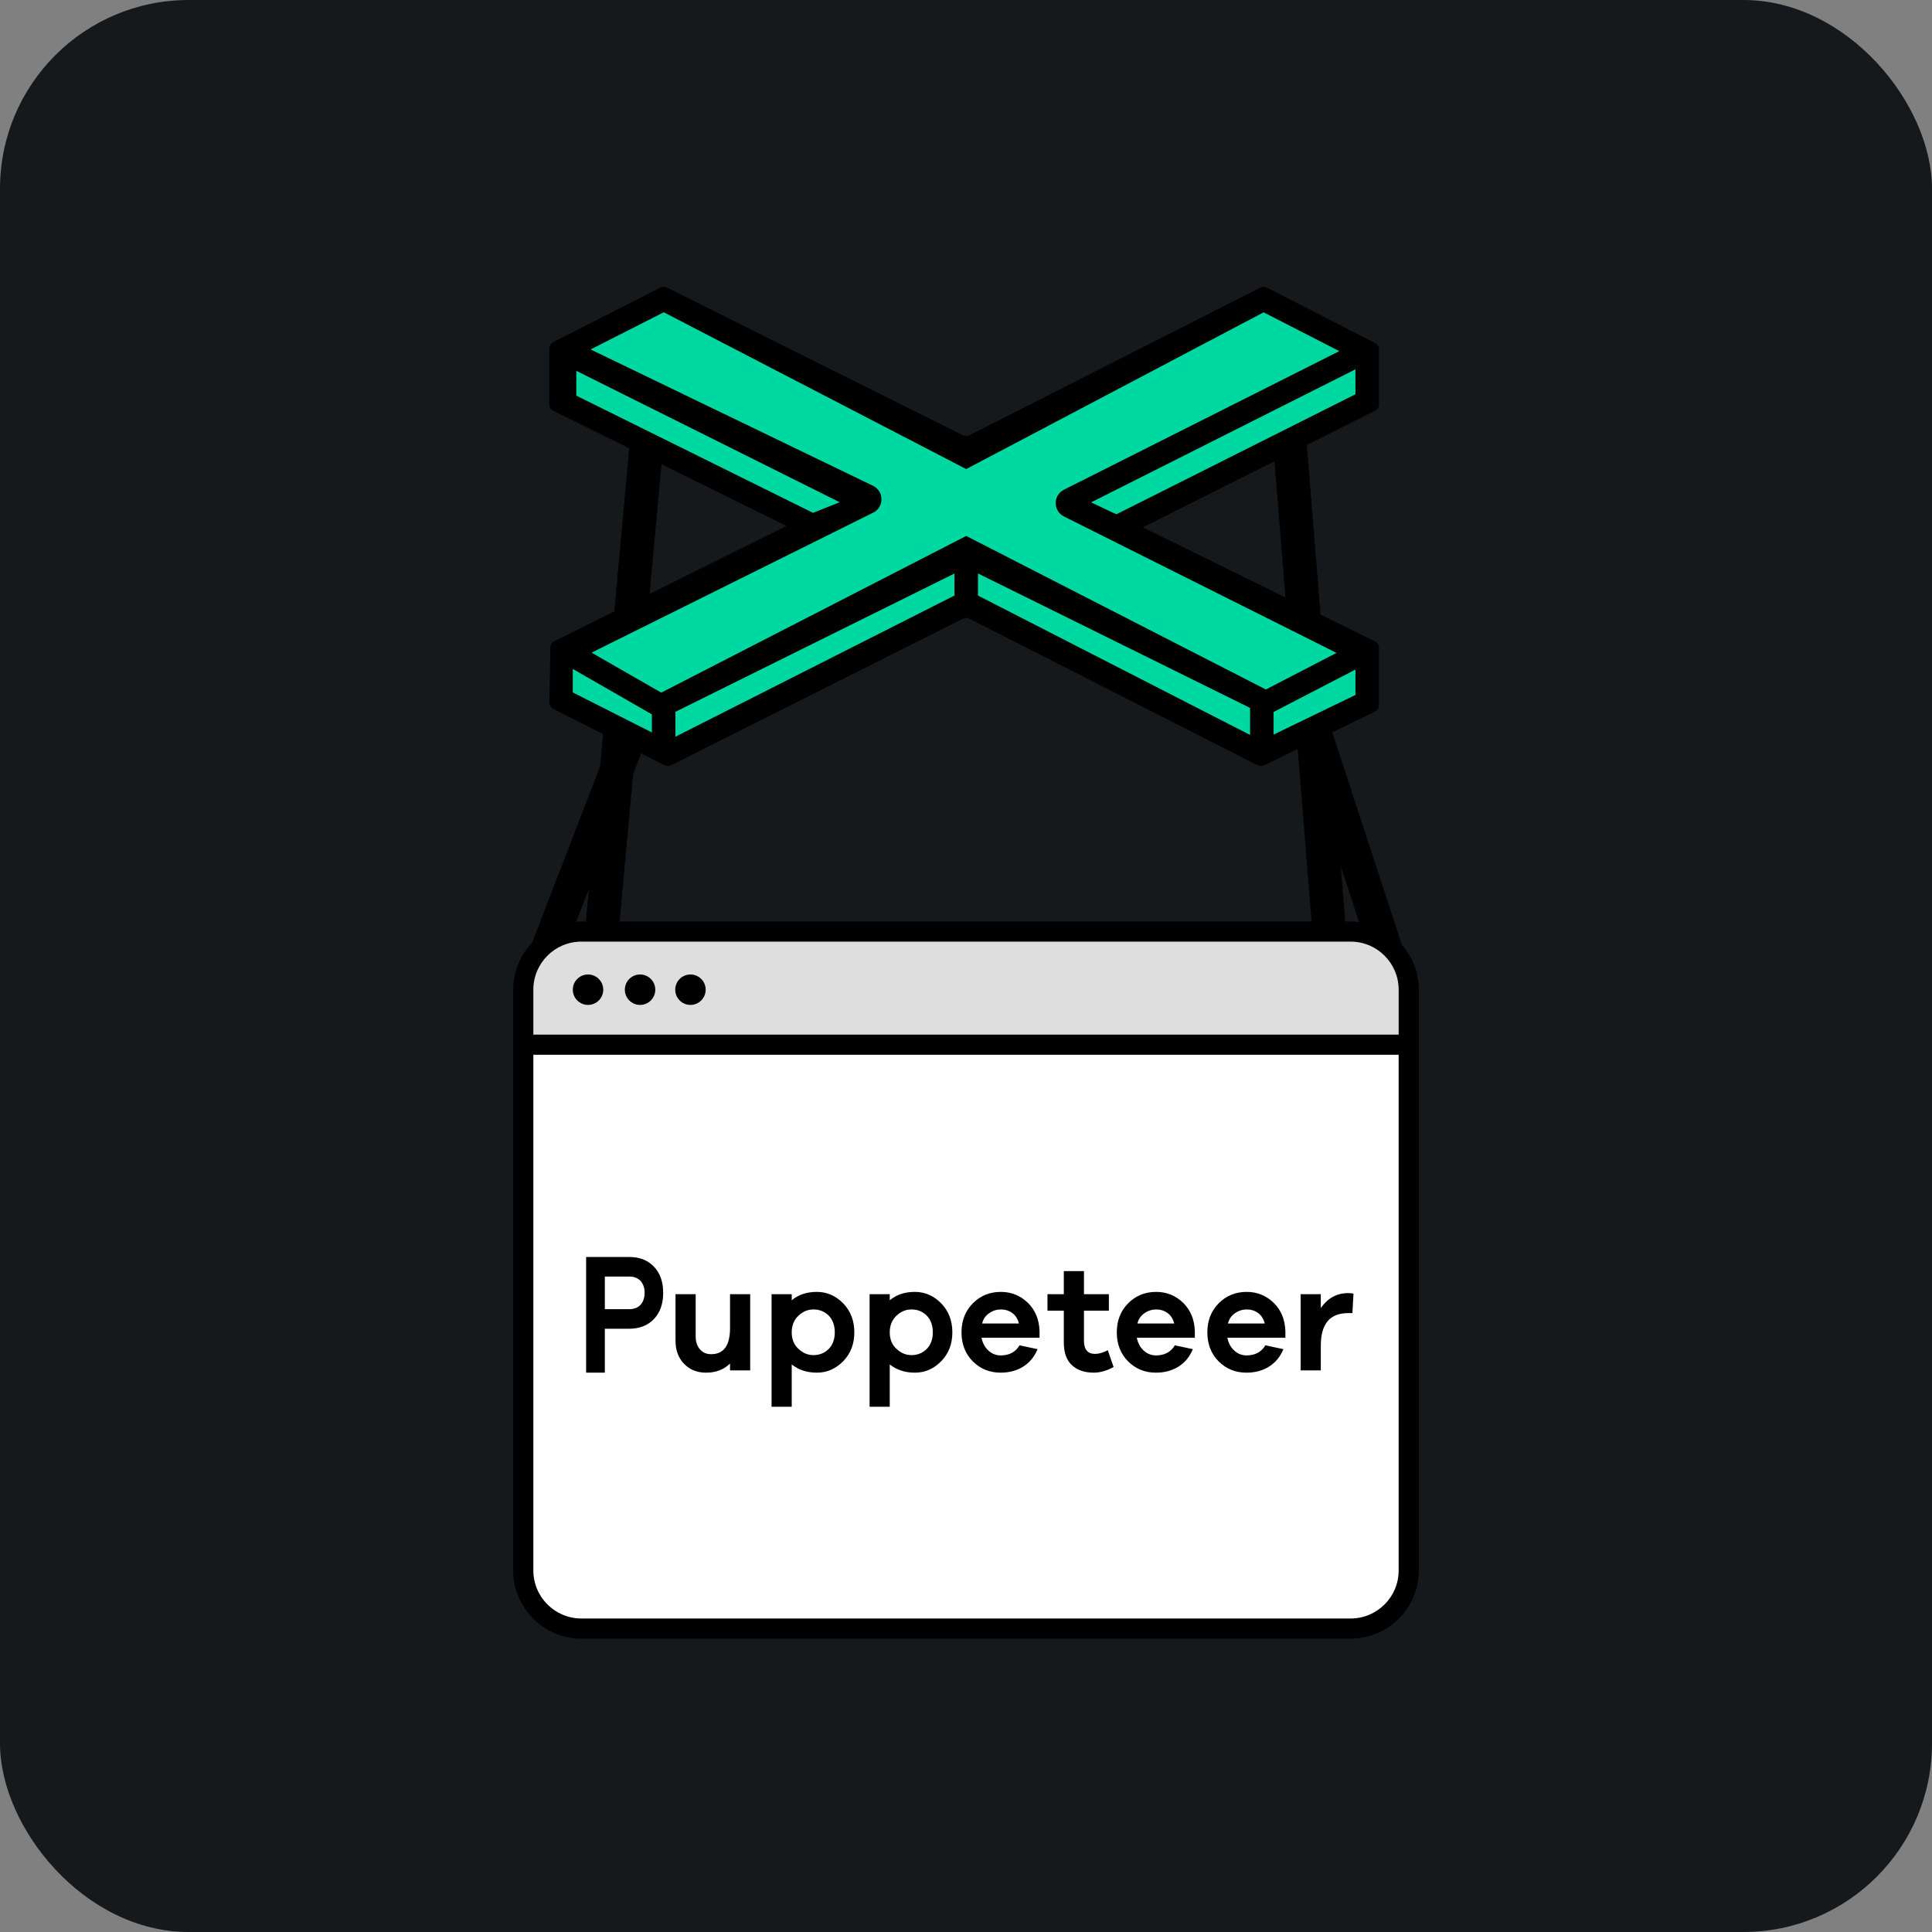 <svg width="256" height="256" title="Puppeteer" viewBox="0 0 256 256" fill="none" xmlns="http://www.w3.org/2000/svg" id="puppeteer">
<rect x="0" y="0" width="256" height="256" fill="#808080" stroke="none"/>
<style>
#puppeteer {
    rect {fill: #15191C}

    @media (prefers-color-scheme: light) {
        rect {fill: #F4F2ED}
    }
}
</style>
<rect width="256" height="256" rx="25" fill="#15191C"/>
<path d="M186.791 138.428H69.027V131.787C69.027 127.324 72.645 123.707 77.107 123.707H178.712C183.174 123.707 186.791 127.324 186.791 131.787V138.428Z" fill="#DFDEDF"/>
<path d="M178.587 215.447H77.231C72.7 215.447 69.027 211.774 69.027 207.243V138.428H186.791V207.243C186.791 211.774 183.119 215.447 178.587 215.447Z" fill="white"/>
<path d="M185.329 137.093V131.137C185.329 127.621 182.479 124.77 178.963 124.77H77.037C73.521 124.77 70.671 127.621 70.671 131.137V137.093H185.329ZM185.329 208.094V139.764H70.671V208.094C70.671 211.61 73.521 214.46 77.037 214.46H178.963C182.479 214.46 185.329 211.61 185.329 208.094ZM77.635 122.1L78.031 117.77L76.347 122.134C76.576 122.117 76.804 122.1 77.037 122.1H77.635ZM177.666 114.801L178.254 122.1H178.963C179.342 122.1 179.713 122.131 180.08 122.176L177.666 114.801ZM185.751 125.191C187.146 126.781 188 128.859 188 131.137V208.094C188 213.077 183.946 217.131 178.963 217.131H77.037C72.054 217.131 68 213.077 68 208.094V131.137C68 128.722 68.958 126.53 70.506 124.907L79.516 101.555L83.444 58.639L87.877 59.045L84.337 97.713L85.584 98.194L83.892 102.58L82.105 122.1H173.789L168.701 58.938L173.137 58.58L176.138 95.831L176.14 95.831L185.751 125.191ZM77.917 129.123C79.031 129.123 79.934 130.026 79.934 131.14C79.934 132.254 79.031 133.156 77.917 133.156C76.803 133.156 75.9 132.254 75.9 131.14C75.9 130.026 76.803 129.123 77.917 129.123ZM84.811 129.123C85.925 129.123 86.828 130.026 86.828 131.14C86.828 132.254 85.925 133.156 84.811 133.156C83.698 133.156 82.795 132.254 82.795 131.14C82.795 130.026 83.698 129.123 84.811 129.123ZM91.489 129.123C92.602 129.123 93.505 130.026 93.505 131.14C93.505 132.254 92.602 133.156 91.489 133.156C90.375 133.156 89.472 132.254 89.472 131.14C89.472 130.026 90.375 129.123 91.489 129.123Z" fill="black"/>
<path d="M84.885 172.882C85.232 172.481 85.414 171.954 85.414 171.3C85.414 170.646 85.232 170.14 84.885 169.739C84.52 169.339 84.01 169.149 83.353 169.149H80.144V173.472H83.353C84.01 173.472 84.52 173.282 84.885 172.882ZM83.353 166.555C84.739 166.555 85.833 166.977 86.654 167.841C87.475 168.706 87.876 169.866 87.876 171.3C87.876 172.755 87.475 173.894 86.672 174.758C85.852 175.624 84.758 176.066 83.353 176.066H80.144V181.885H77.664V166.555H83.353ZM96.734 175.957V171.485H99.404V181.582H96.734V180.671C95.924 181.48 94.872 181.885 93.557 181.885C92.343 181.885 91.371 181.48 90.623 180.692C89.874 179.903 89.51 178.891 89.51 177.636V171.485H92.181V177.07C92.181 177.778 92.363 178.365 92.747 178.79C93.111 179.215 93.597 179.437 94.224 179.437C95.904 179.437 96.734 178.284 96.734 175.957ZM109.824 178.729C110.35 178.182 110.613 177.454 110.613 176.544C110.613 175.633 110.35 174.884 109.824 174.338C109.277 173.792 108.61 173.508 107.78 173.508C107.032 173.508 106.364 173.792 105.777 174.358C105.19 174.925 104.907 175.653 104.907 176.544C104.907 177.434 105.19 178.163 105.777 178.708C106.364 179.275 107.032 179.559 107.78 179.559C108.61 179.559 109.277 179.275 109.824 178.729ZM108.246 171.182C109.561 171.182 110.734 171.688 111.726 172.699C112.717 173.731 113.203 175.006 113.203 176.544C113.203 178.081 112.717 179.356 111.726 180.368C110.734 181.38 109.581 181.885 108.246 181.885C106.93 181.885 105.817 181.521 104.907 180.793V186.399H102.236V171.485H104.907V172.294C105.797 171.546 106.91 171.182 108.246 171.182ZM122.813 178.729C123.339 178.182 123.602 177.454 123.602 176.544C123.602 175.633 123.339 174.884 122.813 174.338C122.267 173.792 121.599 173.508 120.769 173.508C120.021 173.508 119.353 173.792 118.766 174.358C118.18 174.925 117.896 175.653 117.896 176.544C117.896 177.434 118.18 178.163 118.766 178.708C119.353 179.275 120.021 179.559 120.769 179.559C121.599 179.559 122.267 179.275 122.813 178.729ZM121.234 171.182C122.55 171.182 123.723 171.688 124.715 172.699C125.706 173.731 126.192 175.006 126.192 176.544C126.192 178.081 125.706 179.356 124.715 180.368C123.723 181.38 122.57 181.885 121.234 181.885C119.92 181.885 118.807 181.521 117.896 180.793V186.399H115.226V171.485H117.896V172.294C118.787 171.546 119.899 171.182 121.234 171.182ZM130.137 175.37H135.013C134.851 174.743 134.548 174.278 134.123 173.973C133.698 173.67 133.192 173.508 132.625 173.508C132.08 173.508 131.553 173.67 131.088 173.994C130.602 174.318 130.278 174.783 130.137 175.37ZM132.625 171.182C134.002 171.182 135.195 171.667 136.187 172.618C137.178 173.59 137.684 174.823 137.745 176.341V177.252H130.056C130.198 177.96 130.501 178.526 130.967 178.952C131.432 179.376 131.958 179.598 132.585 179.598C133.739 179.598 134.568 179.154 135.094 178.263L137.482 178.769C137.057 179.801 136.41 180.571 135.56 181.097C134.71 181.623 133.718 181.885 132.585 181.885C131.128 181.885 129.894 181.38 128.902 180.388C127.911 179.397 127.405 178.102 127.405 176.544C127.405 174.986 127.911 173.691 128.923 172.679C129.914 171.688 131.149 171.182 132.625 171.182ZM145.109 179.397C145.615 179.397 146.182 179.235 146.789 178.911L147.558 181.137C146.627 181.643 145.757 181.885 144.927 181.885C143.693 181.885 142.721 181.541 142.013 180.873C141.305 180.206 140.961 179.214 140.961 177.859V173.67H138.796V171.485H140.961V168.43H143.632V171.485H146.93V173.67H143.632V177.656C143.632 178.81 144.118 179.397 145.109 179.397ZM150.713 175.37H155.589C155.428 174.743 155.124 174.278 154.699 173.973C154.274 173.67 153.769 173.508 153.202 173.508C152.656 173.508 152.13 173.67 151.664 173.994C151.178 174.318 150.855 174.783 150.713 175.37ZM153.202 171.182C154.578 171.182 155.772 171.667 156.763 172.618C157.755 173.59 158.26 174.823 158.321 176.341V177.252H150.632C150.774 177.96 151.077 178.526 151.543 178.952C152.008 179.376 152.534 179.598 153.161 179.598C154.315 179.598 155.145 179.154 155.67 178.263L158.058 178.769C157.633 179.801 156.986 180.571 156.136 181.097C155.286 181.623 154.295 181.885 153.161 181.885C151.704 181.885 150.47 181.38 149.479 180.388C148.487 179.397 147.981 178.102 147.981 176.544C147.981 174.986 148.487 173.691 149.499 172.679C150.49 171.688 151.725 171.182 153.202 171.182ZM162.711 175.37H167.587C167.425 174.743 167.122 174.278 166.697 173.973C166.272 173.67 165.766 173.508 165.199 173.508C164.654 173.508 164.127 173.67 163.662 173.994C163.176 174.318 162.852 174.783 162.711 175.37ZM165.199 171.182C166.576 171.182 167.769 171.667 168.761 172.618C169.752 173.59 170.258 174.823 170.319 176.341V177.252H162.63C162.772 177.96 163.075 178.526 163.541 178.952C164.006 179.376 164.532 179.598 165.159 179.598C166.313 179.598 167.142 179.154 167.668 178.263L170.056 178.769C169.631 179.801 168.984 180.571 168.134 181.097C167.284 181.623 166.292 181.885 165.159 181.885C163.702 181.885 162.468 181.38 161.476 180.388C160.485 179.397 159.979 178.102 159.979 176.544C159.979 174.986 160.485 173.691 161.497 172.679C162.488 171.688 163.723 171.182 165.199 171.182ZM178.634 171.343C178.938 171.343 179.181 171.364 179.343 171.424L179.201 173.994H178.615C176.207 173.994 175.012 175.431 175.012 178.324V181.582H172.342V171.485H175.012V173.326C175.923 172.011 177.137 171.343 178.634 171.343Z" fill="black"/>
<path d="M166.951 100.174L181.361 93.217V86.261L148.069 70.36L181.361 53.218V46.51L167.448 40.05L128.028 59.677L87.945 40.05L75.026 47.007V52.969L106.33 70.112L75.026 86.013V93.217L88.442 100.174L128.193 79.801L166.951 100.174Z" fill="#00D8A2"/>
<path d="M168.758 97.337V94.34L179.604 88.719V92.085L168.758 97.337ZM75.899 88.641L86.38 94.658V97.053L75.899 91.75V88.641ZM129.586 75.987L165.642 93.802V97.384L129.586 78.913V75.987ZM89.496 94.323L126.47 75.991V78.912L89.496 97.619V94.323ZM115.676 64.368L78.26 46.303L87.951 41.378L128.028 62.154L167.434 41.387L177.467 46.526L140.979 64.889C139.521 65.623 139.523 67.706 140.983 68.437L177.095 86.511L167.735 91.361L128.028 71.016L87.619 91.776L78.39 86.478L115.697 67.933C117.175 67.199 117.163 65.086 115.676 64.368ZM76.365 52.424V49.136L111.261 66.546L107.733 67.956L76.365 52.424ZM147.921 68.149C147.873 68.12 144.579 66.566 144.579 66.566L179.604 48.938V52.241L147.921 68.149ZM151.427 69.876L182.212 54.418C182.524 54.262 182.721 53.942 182.721 53.594V46.28C182.721 45.933 182.527 45.617 182.219 45.459L167.859 38.104C167.596 37.969 167.285 37.969 167.021 38.102L128.442 57.679C128.182 57.812 127.874 57.813 127.613 57.682L88.353 38.097C88.092 37.967 87.784 37.968 87.524 38.1L73.287 45.335C72.977 45.492 72.782 45.81 72.782 46.157V53.59C72.782 53.941 72.982 54.261 73.297 54.417L104.211 69.691L73.44 84.969C73.132 85.123 72.934 85.434 72.928 85.779L72.793 93.087C72.787 93.441 72.984 93.767 73.299 93.927L88.082 101.407C88.343 101.538 88.651 101.539 88.912 101.408L127.612 81.976C127.873 81.844 128.182 81.845 128.444 81.977L166.66 101.409C166.917 101.539 167.22 101.543 167.48 101.417L182.2 94.291C182.518 94.136 182.721 93.814 182.721 93.46V85.825C182.721 85.472 182.52 85.151 182.205 84.996L151.427 69.876Z" fill="black"/>
</svg>